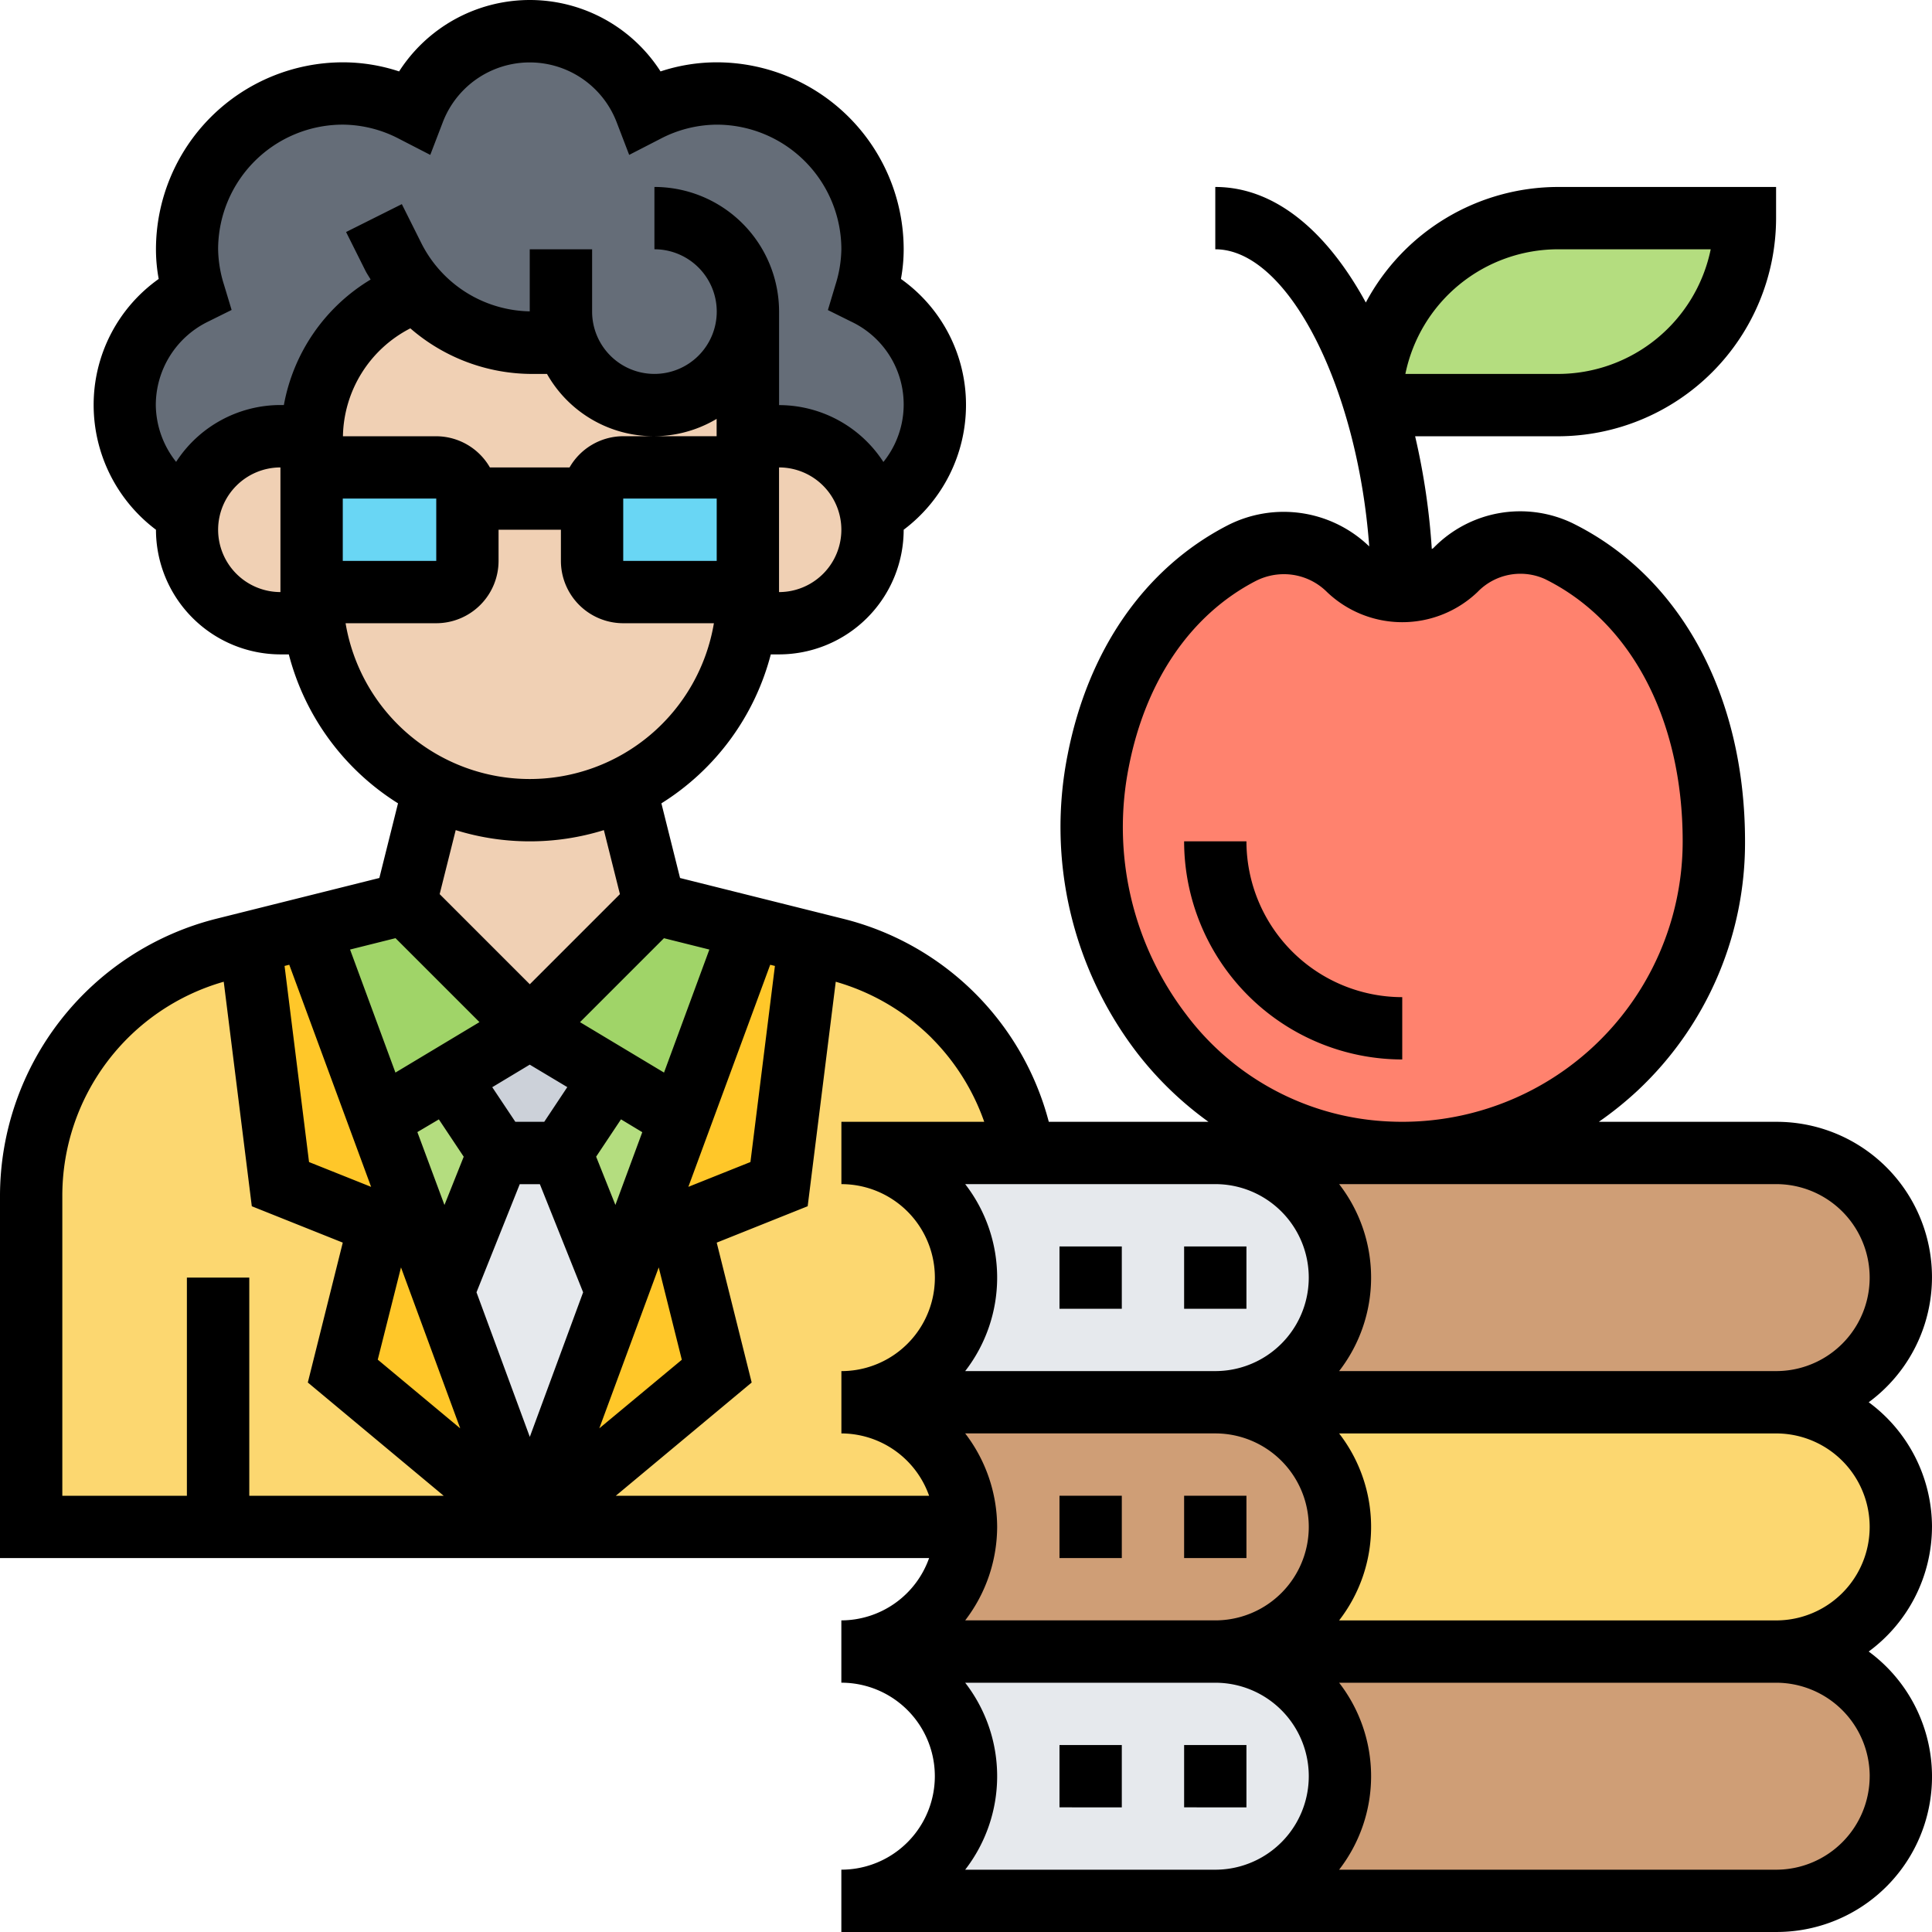 <svg xmlns="http://www.w3.org/2000/svg" width="120.382" height="120.382" viewBox="0 0 120.382 120.382">
  <g id="profesor" transform="translate(0)">
    <g id="Grupo_142890" data-name="Grupo 142890" transform="translate(1.942 1.942)">
      <g id="Grupo_142862" data-name="Grupo 142862" transform="translate(25.668 69.899)">
        <path id="Trazado_203116" data-name="Trazado 203116" d="M22.559,38l3.456,8.64L20.618,61.3l-5.4-14.64L18.676,38Z" transform="translate(-15.22 -38)" fill="#e6e9ed"/>
      </g>
      <g id="Grupo_142863" data-name="Grupo 142863" transform="translate(25.979 62.132)">
        <path id="Trazado_203117" data-name="Trazado 203117" d="M20.467,34l5.087,3.048-3.145,4.718H18.525L15.38,37.048Z" transform="translate(-15.38 -34)" fill="#ccd1d9"/>
      </g>
      <g id="Grupo_142864" data-name="Grupo 142864" transform="translate(33.008 65.181)">
        <path id="Trazado_203118" data-name="Trazado 203118" d="M23.6,45.822l-1.146,3.107L19,40.288l3.145-4.718,4.1,2.466.214.078Z" transform="translate(-19 -35.57)" fill="#b4dd7f"/>
      </g>
      <g id="Grupo_142865" data-name="Grupo 142865" transform="translate(21.669 65.181)">
        <path id="Trazado_203119" data-name="Trazado 203119" d="M20.616,40.288l-3.456,8.66-1.146-3.126L13.16,38.114l.214-.078,4.1-2.466Z" transform="translate(-13.16 -35.57)" fill="#b4dd7f"/>
      </g>
      <g id="Grupo_142866" data-name="Grupo 142866" transform="translate(17.3 54.366)">
        <path id="Trazado_203120" data-name="Trazado 203120" d="M16.91,30l7.767,7.767-5.087,3.048-4.1,2.466-.214.078L10.91,31.5Z" transform="translate(-10.91 -30)" fill="#a0d468"/>
      </g>
      <g id="Grupo_142867" data-name="Grupo 142867" transform="translate(31.066 54.366)">
        <path id="Trazado_203121" data-name="Trazado 203121" d="M23.087,40.815,18,37.767,25.767,30l6,1.5L27.4,43.358l-.214-.078Z" transform="translate(-18 -30)" fill="#a0d468"/>
      </g>
      <g id="Grupo_142868" data-name="Grupo 142868" transform="translate(0 56.774)">
        <path id="Trazado_203122" data-name="Trazado 203122" d="M13.65,67.665H2v-20.6A15.844,15.844,0,0,1,6.66,35.822a15.855,15.855,0,0,1,7.378-4.175l1.612-.408,1.883,15.067,6.174,2.466-2.291,9.184,11.65,9.708Z" transform="translate(-2 -31.24)" fill="#fcd770"/>
      </g>
      <g id="Grupo_142869" data-name="Grupo 142869" transform="translate(31.066 56.774)">
        <path id="Trazado_203123" data-name="Trazado 203123" d="M37.416,44.365a7.767,7.767,0,1,1,0,15.533,7.764,7.764,0,0,1,7.767,7.767H18l11.65-9.708-2.291-9.184,6.174-2.466L35.416,31.24l1.612.408A15.884,15.884,0,0,1,48.833,44.365Z" transform="translate(-18 -31.24)" fill="#fcd770"/>
      </g>
      <g id="Grupo_142870" data-name="Grupo 142870" transform="translate(13.65 55.861)">
        <path id="Trazado_203124" data-name="Trazado 203124" d="M19.9,50.342l-2.815-1.126L10.913,46.75,9.03,31.683l3.65-.913,4.369,11.863Z" transform="translate(-9.03 -30.77)" fill="#ffc729"/>
      </g>
      <g id="Grupo_142871" data-name="Grupo 142871" transform="translate(19.416 74.307)">
        <path id="Trazado_203125" data-name="Trazado 203125" d="M18.252,44.522l5.4,14.64L12,49.454l2.291-9.184L17.107,41.4Z" transform="translate(-12 -40.27)" fill="#ffc729"/>
      </g>
      <g id="Grupo_142872" data-name="Grupo 142872" transform="translate(31.066 74.307)">
        <path id="Trazado_203126" data-name="Trazado 203126" d="M27.359,40.27l2.291,9.184L18,59.162,23.4,44.5,24.543,41.4Z" transform="translate(-18 -40.27)" fill="#ffc729"/>
      </g>
      <g id="Grupo_142873" data-name="Grupo 142873" transform="translate(37.61 55.861)">
        <path id="Trazado_203127" data-name="Trazado 203127" d="M32.243,31.683,30.36,46.75l-6.174,2.466L21.37,50.342l2.854-7.708L28.593,30.77Z" transform="translate(-21.37 -30.77)" fill="#ffc729"/>
      </g>
      <g id="Grupo_142874" data-name="Grupo 142874" transform="translate(5.825)">
        <path id="Trazado_203128" data-name="Trazado 203128" d="M32.532,21.416H30.416a9.78,9.78,0,0,1-7.262-3.262l-1.146.582a9.7,9.7,0,0,0-5.359,8.5H14.708A5.79,5.79,0,0,0,8.98,32.076,7.735,7.735,0,0,1,9.33,18.368a10.128,10.128,0,0,1-.447-2.777A9.633,9.633,0,0,1,23,6.99a7.751,7.751,0,0,1,14.485,0,9.633,9.633,0,0,1,14.116,8.6,10.128,10.128,0,0,1-.447,2.777A7.735,7.735,0,0,1,51.5,32.076a5.79,5.79,0,0,0-5.728-4.835H43.833V19.475a5.815,5.815,0,0,1-11.3,1.942Z" transform="translate(-5 -2)" fill="#656d78"/>
      </g>
      <g id="Grupo_142875" data-name="Grupo 142875" transform="translate(23.3 47.162)">
        <path id="Trazado_203129" data-name="Trazado 203129" d="M27.727,26.29l1.806,7.2L21.767,41.26,14,33.493l1.806-7.2a13.576,13.576,0,0,0,11.922,0Z" transform="translate(-14 -26.29)" fill="#f0d0b4"/>
      </g>
      <g id="Grupo_142876" data-name="Grupo 142876" transform="translate(9.708 25.241)">
        <path id="Trazado_203130" data-name="Trazado 203130" d="M14.767,15.175v9.533a10.769,10.769,0,0,0,.155,1.942h-2.1A5.834,5.834,0,0,1,7,20.825a4.284,4.284,0,0,1,.1-.99A5.79,5.79,0,0,1,12.825,15h1.942Z" transform="translate(-7 -15)" fill="#f0d0b4"/>
      </g>
      <g id="Grupo_142877" data-name="Grupo 142877" transform="translate(44.502 25.241)">
        <path id="Trazado_203131" data-name="Trazado 203131" d="M27.017,15a5.79,5.79,0,0,1,5.728,4.835,4.284,4.284,0,0,1,.1.99,5.834,5.834,0,0,1-5.825,5.825h-2.1a10.769,10.769,0,0,0,.155-1.942V15Z" transform="translate(-24.92 -15)" fill="#f0d0b4"/>
      </g>
      <g id="Grupo_142878" data-name="Grupo 142878" transform="translate(17.475 16.154)">
        <path id="Trazado_203132" data-name="Trazado 203132" d="M11,23.29V19.407a9.7,9.7,0,0,1,5.359-8.5L17.5,10.32a9.78,9.78,0,0,0,7.262,3.262h2.116a5.815,5.815,0,0,0,11.3-1.942V23.29a1.947,1.947,0,0,0-1.942-1.942H30.416a1.947,1.947,0,0,0-1.942,1.942H20.708a1.947,1.947,0,0,0-1.942-1.942H12.942A1.947,1.947,0,0,0,11,23.29Z" transform="translate(-11 -10.32)" fill="#f0d0b4"/>
      </g>
      <g id="Grupo_142879" data-name="Grupo 142879" transform="translate(17.475 29.125)">
        <path id="Trazado_203133" data-name="Trazado 203133" d="M28.475,17v3.883a1.947,1.947,0,0,0,1.942,1.942h5.825a1.947,1.947,0,0,0,1.942-1.942v1.942a10.77,10.77,0,0,1-.155,1.942,13.474,13.474,0,0,1-7.475,10.271,13.576,13.576,0,0,1-11.922,0,13.524,13.524,0,0,1-7.475-10.271A10.769,10.769,0,0,1,11,22.825V20.883a1.947,1.947,0,0,0,1.942,1.942h5.825a1.947,1.947,0,0,0,1.942-1.942V17Z" transform="translate(-11 -17)" fill="#f0d0b4"/>
      </g>
      <g id="Grupo_142880" data-name="Grupo 142880" transform="translate(34.95 27.183)">
        <path id="Trazado_203134" data-name="Trazado 203134" d="M29.708,17.942v3.883a1.947,1.947,0,0,1-1.942,1.942H21.942A1.947,1.947,0,0,1,20,21.825V17.942A1.947,1.947,0,0,1,21.942,16h5.825A1.947,1.947,0,0,1,29.708,17.942Z" transform="translate(-20 -16)" fill="#69d6f4"/>
      </g>
      <g id="Grupo_142881" data-name="Grupo 142881" transform="translate(17.475 27.183)">
        <path id="Trazado_203135" data-name="Trazado 203135" d="M20.708,17.942v3.883a1.947,1.947,0,0,1-1.942,1.942H12.942A1.947,1.947,0,0,1,11,21.825V17.942A1.947,1.947,0,0,1,12.942,16h5.825A1.947,1.947,0,0,1,20.708,17.942Z" transform="translate(-11 -16)" fill="#69d6f4"/>
      </g>
      <g id="Grupo_142882" data-name="Grupo 142882" transform="translate(50.483 100.965)">
        <path id="Trazado_203136" data-name="Trazado 203136" d="M51.3,54a7.767,7.767,0,1,1,0,15.533H28A7.767,7.767,0,1,0,28,54H51.3Z" transform="translate(-28 -54)" fill="#e6e9ed"/>
      </g>
      <g id="Grupo_142883" data-name="Grupo 142883" transform="translate(73.782 100.965)">
        <path id="Trazado_203137" data-name="Trazado 203137" d="M74.949,54a7.767,7.767,0,1,1,0,15.533H40A7.767,7.767,0,1,0,40,54Z" transform="translate(-40 -54)" fill="#cf9e76"/>
      </g>
      <g id="Grupo_142884" data-name="Grupo 142884" transform="translate(73.782 85.432)">
        <path id="Trazado_203138" data-name="Trazado 203138" d="M74.949,46a7.767,7.767,0,1,1,0,15.533H40A7.767,7.767,0,1,0,40,46Z" transform="translate(-40 -46)" fill="#fcd770"/>
      </g>
      <g id="Grupo_142885" data-name="Grupo 142885" transform="translate(50.483 85.432)">
        <path id="Trazado_203139" data-name="Trazado 203139" d="M51.3,46a7.767,7.767,0,1,1,0,15.533H28A7.767,7.767,0,1,0,28,46H51.3Z" transform="translate(-28 -46)" fill="#cf9e76"/>
      </g>
      <g id="Grupo_142886" data-name="Grupo 142886" transform="translate(50.483 69.899)">
        <path id="Trazado_203140" data-name="Trazado 203140" d="M51.3,38a7.767,7.767,0,1,1,0,15.533H28A7.767,7.767,0,0,0,28,38H51.3Z" transform="translate(-28 -38)" fill="#e6e9ed"/>
      </g>
      <g id="Grupo_142887" data-name="Grupo 142887" transform="translate(73.782 69.899)">
        <path id="Trazado_203141" data-name="Trazado 203141" d="M74.949,38a7.767,7.767,0,1,1,0,15.533H40A7.767,7.767,0,1,0,40,38H74.949Z" transform="translate(-40 -38)" fill="#cf9e76"/>
      </g>
      <g id="Grupo_142888" data-name="Grupo 142888" transform="translate(83.51 11.65)">
        <path id="Trazado_203142" data-name="Trazado 203142" d="M45.243,19.65h-.019c-.058-.233-.136-.466-.214-.7A11.655,11.655,0,0,1,56.64,8H68.29A11.667,11.667,0,0,1,56.64,19.65Z" transform="translate(-45.01 -8)" fill="#b4dd7f"/>
      </g>
      <g id="Grupo_142889" data-name="Grupo 142889" transform="translate(66.099 31.852)">
        <path id="Trazado_203143" data-name="Trazado 203143" d="M65.123,18.939c6.33,3.126,9.669,10.194,9.669,18.1A19.407,19.407,0,0,1,55.4,56.452c-.388,0-.757-.019-1.146-.039-12.1-.68-20.135-12.524-17.8-24.406,1.087-5.65,4.116-10.407,8.873-12.892a5.767,5.767,0,0,1,6.737,1.01,4.688,4.688,0,0,0,6.64,0A5.647,5.647,0,0,1,65.123,18.939Z" transform="translate(-36.043 -18.404)" fill="#ff826e"/>
      </g>
    </g>
    <g id="Grupo_142891" data-name="Grupo 142891" transform="translate(0)">
      <path id="Trazado_203144" data-name="Trazado 203144" d="M35,57h3.883v3.883H35Z" transform="translate(31.016 51.732)"/>
      <path id="Trazado_203145" data-name="Trazado 203145" d="M39,57h3.883v3.883H39Z" transform="translate(34.782 51.732)"/>
      <path id="Trazado_203146" data-name="Trazado 203146" d="M121.382,96.14a9.673,9.673,0,0,0-3.943-7.767A9.678,9.678,0,0,0,111.673,70.9H100.622a21.808,21.808,0,0,0,2.425-1.955,21.161,21.161,0,0,0,6.685-15.52c0-9.1-4.021-16.514-10.759-19.83a7.536,7.536,0,0,0-8.65,1.544l-.008.008c-.027.027-.066.035-.1.062a43.029,43.029,0,0,0-1.039-7.025h8.9a13.609,13.609,0,0,0,13.591-13.591V12.65H98.082a13.594,13.594,0,0,0-11.978,7.2c-2.351-4.307-5.567-7.2-9.38-7.2v3.883c4.555,0,8.871,8.654,9.592,18.514a7.674,7.674,0,0,0-8.9-1.274c-5.1,2.662-8.613,7.722-9.891,14.244A23.115,23.115,0,0,0,71.9,66.666,21.471,21.471,0,0,0,76.3,70.9H66.35A17.645,17.645,0,0,0,53.508,58.241L43.374,55.708l-1.163-4.652a15.568,15.568,0,0,0,6.817-9.281h.513a7.774,7.774,0,0,0,7.767-7.767,9.729,9.729,0,0,0,3.883-7.767,9.61,9.61,0,0,0-4.054-7.86,10.139,10.139,0,0,0,.171-1.848,11.662,11.662,0,0,0-11.65-11.65,11.193,11.193,0,0,0-3.5.567,9.679,9.679,0,0,0-16.29,0,11.193,11.193,0,0,0-3.5-.567,11.662,11.662,0,0,0-11.65,11.65,10.139,10.139,0,0,0,.171,1.848,9.61,9.61,0,0,0-4.054,7.86,9.735,9.735,0,0,0,3.883,7.767,7.774,7.774,0,0,0,7.767,7.767h.511A15.563,15.563,0,0,0,25.8,51.055l-1.163,4.652L14.506,58.24A17.829,17.829,0,0,0,1,75.54V98.082H58.892a5.817,5.817,0,0,1-5.468,3.883v3.883a5.825,5.825,0,0,1,0,11.65v3.883h58.249a9.678,9.678,0,0,0,5.765-17.475,9.673,9.673,0,0,0,3.943-7.767Zm-23.3-79.607h9.512A9.725,9.725,0,0,1,98.082,24.3H88.568A9.718,9.718,0,0,1,98.082,16.533Zm13.591,58.249a5.825,5.825,0,1,1,0,11.65H84.44a9.512,9.512,0,0,0,0-11.65Zm-36.709-10.5a19.236,19.236,0,0,1-3.625-15.52c1.047-5.341,3.842-9.442,7.877-11.547A3.855,3.855,0,0,1,81,36.777a3.8,3.8,0,0,1,2.687,1.114,6.79,6.79,0,0,0,9.374,0l.008-.008a3.708,3.708,0,0,1,4.188-.806c5.378,2.648,8.59,8.761,8.59,16.347A17.475,17.475,0,0,1,87.364,70.87a16.723,16.723,0,0,1-12.4-6.586Zm1.759,10.5a5.825,5.825,0,1,1,0,11.65H61.14a9.512,9.512,0,0,0,0-11.65H76.724ZM59.047,65.676A13.9,13.9,0,0,1,62.327,70.9h-8.9v3.883a5.825,5.825,0,1,1,0,11.65v3.883A5.817,5.817,0,0,1,58.892,94.2H39.371l8.466-7.056-2.179-8.716,5.668-2.268,1.749-13.988a13.909,13.909,0,0,1,5.972,3.5ZM19.024,61.113l5.1,13.84-3.868-1.546L18.731,61.187Zm14.984,6.225,2.34,1.4L34.911,70.9h-1.8l-1.439-2.157Zm15.277-6.151L47.759,73.406l-3.868,1.546,5.1-13.838Zm-15.9,13.6h1.254l2.695,6.736-3.322,9.009-3.322-9.009Zm8.66,5.184,1.439,5.755L38.342,90Zm-2.7-3.891-1.2-3.008,1.549-2.326,1.326.8Zm-11-5.332,1.549,2.326-1.2,3.008L27.006,71.54Zm-2.359,9.223L29.676,90l-5.138-4.281ZM45.2,60.166l-2.825,7.666L37.14,64.69l5.231-5.231ZM36.489,30.125H31.525a3.871,3.871,0,0,0-3.344-1.942H22.368a7.713,7.713,0,0,1,4.2-6.724A11.592,11.592,0,0,0,34.183,24.3h.9a7.643,7.643,0,0,0,10.57,2.8v1.08H39.833A3.871,3.871,0,0,0,36.489,30.125ZM22.358,32.066h5.825l0,3.883H22.358Zm17.475,0h5.825V35.95H39.833Zm9.708,5.825V30.125a3.883,3.883,0,1,1,0,7.767ZM10.708,26.241a5.787,5.787,0,0,1,3.256-5.2l1.468-.728L14.96,18.75a7.693,7.693,0,0,1-.369-2.217,7.774,7.774,0,0,1,7.767-7.767,7.663,7.663,0,0,1,3.526.893l1.926.992.775-2.021a5.8,5.8,0,0,1,10.844,0l.775,2.021L42.13,9.66a7.676,7.676,0,0,1,3.528-.893,7.774,7.774,0,0,1,7.767,7.767,7.693,7.693,0,0,1-.369,2.217l-.47,1.569,1.468.728a5.709,5.709,0,0,1,1.99,8.737,7.758,7.758,0,0,0-6.5-3.543V20.416a7.774,7.774,0,0,0-7.767-7.767v3.883a3.883,3.883,0,1,1-3.883,3.883V16.533H34.008V20.4a7.712,7.712,0,0,1-6.77-4.281l-1.2-2.4-3.474,1.738,1.2,2.4c.1.2.223.373.33.561a11.524,11.524,0,0,0-5.406,7.819h-.214a7.755,7.755,0,0,0-6.5,3.542,5.786,5.786,0,0,1-1.266-3.542Zm3.883,7.767a3.887,3.887,0,0,1,3.883-3.883v7.767A3.887,3.887,0,0,1,14.591,34.008Zm7.941,5.825h5.65a3.887,3.887,0,0,0,3.883-3.883V34.008H35.95V35.95a3.887,3.887,0,0,0,3.883,3.883h5.65a11.636,11.636,0,0,1-22.95,0ZM34.008,53.424a15.513,15.513,0,0,0,4.619-.7l1,3.99-5.615,5.615-5.617-5.617,1-3.988a15.536,15.536,0,0,0,4.621.7Zm-8.363,6.033,5.231,5.231-5.237,3.144-2.827-7.666Zm-13,21.15V94.2H4.883V75.54A13.868,13.868,0,0,1,14.941,62.171l1.749,13.99,5.668,2.266L20.18,87.143,28.645,94.2H16.533V80.607ZM63.132,96.14a9.608,9.608,0,0,0-1.992-5.825H76.724a5.825,5.825,0,1,1,0,11.65H61.14A9.608,9.608,0,0,0,63.132,96.14ZM72.841,117.5H61.14a9.512,9.512,0,0,0,0-11.65H76.724a5.825,5.825,0,1,1,0,11.65Zm44.658-5.825a5.832,5.832,0,0,1-5.825,5.825H84.44a9.512,9.512,0,0,0,0-11.65h27.233A5.832,5.832,0,0,1,117.5,111.673Zm-5.825-9.708H84.44a9.512,9.512,0,0,0,0-11.65h27.233a5.825,5.825,0,1,1,0,11.65Z" transform="translate(-1 -1)"/>
      <path id="Trazado_203147" data-name="Trazado 203147" d="M39,49h3.883v3.883H39Z" transform="translate(34.782 44.199)"/>
      <path id="Trazado_203148" data-name="Trazado 203148" d="M35,49h3.883v3.883H35Z" transform="translate(31.016 44.199)"/>
      <path id="Trazado_203149" data-name="Trazado 203149" d="M39,41h3.883v3.883H39Z" transform="translate(34.782 36.666)"/>
      <path id="Trazado_203150" data-name="Trazado 203150" d="M35,41h3.883v3.883H35Z" transform="translate(31.016 36.666)"/>
      <path id="Trazado_203151" data-name="Trazado 203151" d="M52.591,37.708A9.719,9.719,0,0,1,42.883,28H39A13.609,13.609,0,0,0,52.591,41.591Z" transform="translate(34.782 24.424)"/>
    </g>
  </g>
</svg>
